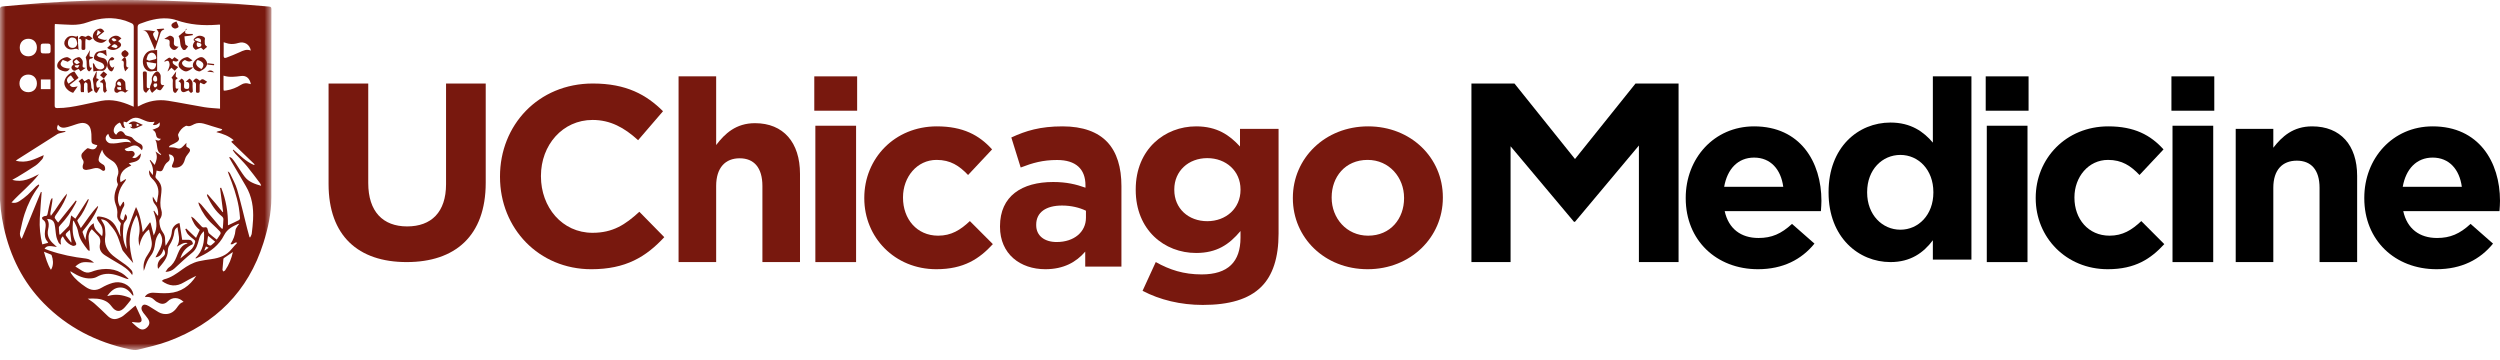 <svg width="222" height="32" viewBox="0 0 222 32" fill="none" xmlns="http://www.w3.org/2000/svg">
<mask id="mask0_326_4267" style="mask-type:luminance" maskUnits="userSpaceOnUse" x="0" y="0" width="25" height="32">
<path fill-rule="evenodd" clip-rule="evenodd" d="M0 0H24.103V31.08H0V0Z" fill="white"/>
</mask>
<g mask="url(#mask0_326_4267)">
<path fill-rule="evenodd" clip-rule="evenodd" d="M18.529 22.001C18.423 21.949 18.36 21.918 18.289 21.882C18.235 22.011 18.191 22.116 18.148 22.22C18.159 22.229 18.171 22.238 18.183 22.248C18.286 22.174 18.39 22.1 18.529 22.001ZM6.206 20.419C6.09 20.522 5.977 20.606 5.887 20.711C5.847 20.757 5.82 20.87 5.847 20.91C5.992 21.126 6.157 21.329 6.315 21.536C6.326 21.524 6.337 21.512 6.349 21.5C6.303 21.149 6.256 20.799 6.206 20.419ZM18.477 20.939C18.443 21.176 18.406 21.377 18.387 21.579C18.375 21.706 18.641 21.862 18.742 21.787C18.868 21.694 18.979 21.58 19.108 21.465C18.89 21.283 18.702 21.126 18.477 20.939ZM3.901 22.354C4.064 22.915 4.201 23.439 4.521 23.96C4.562 23.887 4.588 23.852 4.604 23.814C4.761 23.431 4.715 23.05 4.587 22.673C4.575 22.639 4.532 22.608 4.496 22.593C4.311 22.515 4.123 22.443 3.901 22.354ZM4.051 4.747C4.495 4.747 4.495 4.747 4.495 4.325C4.495 3.868 4.495 3.868 4.045 3.868C3.611 3.868 3.611 3.868 3.611 4.3C3.611 4.747 3.611 4.747 4.051 4.747ZM20.68 22.379C20.415 22.558 20.157 22.732 19.899 22.909C19.872 22.928 19.841 22.961 19.838 22.99C19.806 23.311 19.774 23.632 19.755 23.953C19.752 24.004 19.811 24.058 19.841 24.111C19.894 24.074 19.964 24.048 19.999 23.997C20.336 23.503 20.556 22.958 20.68 22.379ZM4.482 7.915C4.482 7.619 4.482 7.341 4.482 7.056C4.188 7.056 3.908 7.056 3.628 7.056C3.628 7.352 3.628 7.63 3.628 7.915C3.916 7.915 4.185 7.915 4.482 7.915ZM11.65 12.664C11.497 12.413 11.295 12.318 10.922 12.325C10.692 12.33 10.462 12.356 10.232 12.357C9.845 12.359 9.727 12.265 9.614 11.883C9.46 11.996 9.366 12.137 9.385 12.328C9.403 12.51 9.594 12.709 9.798 12.729C9.997 12.749 10.202 12.74 10.4 12.712C10.812 12.652 11.22 12.531 11.65 12.664ZM2.514 5.001C2.964 5.003 3.277 4.684 3.277 4.222C3.277 3.76 2.967 3.441 2.518 3.442C2.067 3.443 1.758 3.757 1.754 4.22C1.75 4.678 2.064 5 2.514 5.001ZM2.509 8.187C2.962 8.19 3.273 7.879 3.278 7.42C3.283 6.952 2.966 6.622 2.514 6.622C2.054 6.623 1.73 6.945 1.729 7.404C1.728 7.865 2.047 8.185 2.509 8.187ZM19.862 3.751C19.862 4.168 19.871 4.55 19.859 4.932C19.853 5.125 19.927 5.187 20.094 5.123C20.489 4.969 20.888 4.821 21.272 4.64C21.594 4.488 21.903 4.337 22.271 4.49C22.182 3.952 21.698 3.652 21.182 3.811C20.888 3.901 20.596 3.942 20.296 3.878C20.162 3.849 20.031 3.801 19.862 3.751ZM19.864 8.038C19.9 8.043 19.927 8.051 19.953 8.049C20.008 8.045 20.064 8.037 20.119 8.028C20.579 7.948 21.009 7.784 21.402 7.529C21.639 7.375 21.882 7.355 22.143 7.443C22.183 7.456 22.227 7.462 22.277 7.473C22.176 6.951 21.868 6.692 21.418 6.748C20.899 6.813 20.382 6.892 19.849 6.718C19.849 7.13 19.848 7.52 19.849 7.91C19.849 7.951 19.858 7.992 19.864 8.038ZM11.258 22.114C11.239 21.805 11.192 21.5 11.21 21.2C11.227 20.899 11.279 20.591 11.37 20.304C11.536 19.778 11.742 19.265 11.933 18.747C11.971 18.643 12.015 18.542 12.079 18.383C12.447 19.1 12.564 19.828 12.673 20.614C12.904 20.301 13.106 20.029 13.307 19.756C13.327 19.762 13.347 19.767 13.367 19.773C13.459 20.142 13.55 20.511 13.65 20.911C14.054 20.16 13.879 19.45 13.629 18.739C13.649 18.731 13.669 18.722 13.689 18.713C13.79 18.857 13.89 19.001 13.991 19.145C14.007 19.14 14.024 19.135 14.041 19.13C14.041 19.019 14.051 18.907 14.039 18.798C14.011 18.556 13.937 18.339 13.768 18.146C13.604 17.96 13.527 17.722 13.571 17.455C13.678 17.628 13.784 17.8 13.89 17.974C13.909 17.966 13.928 17.959 13.947 17.952C13.969 17.801 13.98 17.646 14.015 17.498C14.172 16.83 13.974 16.29 13.479 15.834C13.285 15.654 13.21 15.401 13.24 15.113C13.338 15.245 13.436 15.378 13.564 15.552C13.661 15.036 13.511 14.629 13.29 14.237C13.31 14.227 13.33 14.217 13.35 14.207C13.475 14.347 13.599 14.487 13.739 14.644C13.903 14.236 14.028 13.866 13.801 13.451C13.971 13.567 14.111 13.662 14.251 13.757C14.274 13.736 14.297 13.715 14.32 13.694C13.804 13.394 14.057 12.806 13.785 12.405C13.968 12.471 14.134 12.576 14.286 12.322C14.024 12.33 13.886 12.197 13.861 11.988C13.835 11.769 13.744 11.619 13.539 11.524C13.711 11.455 13.873 11.41 14.014 11.328C14.171 11.238 14.223 11.084 14.172 10.866C13.997 11.059 13.814 11.149 13.578 11.092C13.636 10.988 13.685 10.898 13.735 10.808C13.428 10.871 13.165 10.84 12.908 10.726C12.748 10.656 12.587 10.587 12.424 10.524C12.147 10.418 11.873 10.428 11.617 10.585C11.494 10.662 11.382 10.758 11.265 10.845C11.285 10.89 11.259 10.863 11.228 10.854C11.148 10.832 11.065 10.817 10.983 10.799C10.98 10.884 10.96 10.973 10.978 11.054C11 11.152 11.055 11.243 11.108 11.367C10.729 11.388 10.824 10.997 10.62 10.885C10.352 11.016 10.15 11.214 10.1 11.525C10.069 11.711 10.16 11.861 10.315 11.971C10.583 11.538 10.864 11.54 11.106 11.956C11.136 12.007 11.219 12.032 11.282 12.056C11.443 12.117 11.664 12.124 11.756 12.239C11.95 12.482 12.181 12.633 12.45 12.766C12.682 12.881 12.724 13.131 12.594 13.336C12.537 13.271 12.485 13.206 12.427 13.146C12.18 12.893 11.918 12.855 11.606 13.007C11.436 13.091 11.255 13.153 11.068 13.229C11.154 13.427 11.333 13.443 11.541 13.41C11.7 13.385 11.859 13.401 11.936 13.573C12.014 13.746 11.897 13.85 11.777 13.946C11.77 13.953 11.771 13.971 11.764 14.003C12.117 14.135 12.266 13.82 12.514 13.619C12.498 14.381 11.922 14.359 11.434 14.499C11.526 14.579 11.594 14.639 11.663 14.699C10.881 15.003 10.539 15.52 10.703 16.184C10.857 16.089 11.004 15.997 11.151 15.906C11.166 15.921 11.181 15.937 11.195 15.952C11.159 16.012 11.128 16.076 11.084 16.13C10.814 16.464 10.608 16.832 10.519 17.257C10.443 17.621 10.44 17.979 10.662 18.357C10.767 18.19 10.85 18.058 10.932 17.927C10.956 17.926 10.979 17.926 11.002 17.926C11.014 18.033 11.057 18.148 11.031 18.245C10.995 18.377 10.893 18.49 10.846 18.622C10.774 18.823 10.703 19.029 10.675 19.239C10.655 19.393 10.747 19.521 10.957 19.563C11.012 19.377 11.066 19.195 11.121 19.009C11.327 19.191 11.328 19.399 11.166 19.591C11.075 19.701 10.98 19.842 10.966 19.977C10.929 20.327 10.907 20.684 10.934 21.034C10.964 21.411 11.074 21.777 11.258 22.114ZM4.874 2.132C4.869 2.194 4.859 2.256 4.859 2.318C4.858 4.668 4.86 7.018 4.855 9.368C4.854 9.545 4.908 9.595 5.081 9.597C5.835 9.603 6.569 9.463 7.302 9.311C7.87 9.193 8.436 9.064 9.005 8.955C9.937 8.778 10.807 9.019 11.655 9.386C11.721 9.414 11.787 9.441 11.873 9.478C11.873 8.69 11.873 7.938 11.873 7.186C11.873 5.588 11.87 3.991 11.878 2.393C11.879 2.214 11.82 2.115 11.666 2.055C11.484 1.983 11.307 1.895 11.122 1.835C9.996 1.477 8.882 1.576 7.79 1.974C7.327 2.142 6.856 2.215 6.372 2.204C5.878 2.193 5.384 2.158 4.874 2.132ZM19.539 9.649C19.539 7.122 19.539 4.657 19.539 2.19C19.492 2.187 19.464 2.183 19.436 2.184C19.381 2.187 19.325 2.193 19.269 2.198C18.045 2.292 16.843 2.202 15.671 1.793C15.411 1.702 15.128 1.651 14.853 1.635C14.006 1.583 13.208 1.813 12.423 2.111C12.265 2.171 12.222 2.261 12.222 2.427C12.228 4.691 12.226 6.956 12.226 9.22C12.226 9.294 12.233 9.368 12.237 9.461C12.296 9.434 12.327 9.422 12.357 9.406C13.165 8.964 14.029 8.804 14.931 8.948C16.007 9.119 17.075 9.341 18.15 9.518C18.601 9.592 19.062 9.606 19.539 9.649ZM5.271 20.807C5.29 20.822 5.309 20.837 5.329 20.852C5.581 20.599 5.839 20.353 6.081 20.09C6.148 20.017 6.177 19.897 6.2 19.793C6.245 19.59 6.274 19.383 6.318 19.128C6.461 19.239 6.567 19.322 6.694 19.42C7.072 18.833 7.446 18.253 7.82 17.673C7.839 17.683 7.857 17.694 7.876 17.704C7.866 17.75 7.862 17.798 7.844 17.841C7.609 18.412 7.357 18.973 6.951 19.446C6.91 19.495 6.853 19.581 6.87 19.622C6.958 19.832 7.067 20.033 7.177 20.254C7.688 19.578 8.112 18.873 8.691 18.291C8.712 18.333 8.713 18.361 8.704 18.385C8.677 18.457 8.646 18.529 8.615 18.6C8.329 19.272 7.897 19.847 7.444 20.408C7.394 20.471 7.317 20.566 7.333 20.621C7.403 20.858 7.503 21.086 7.592 21.317C7.648 20.562 7.862 20.094 8.323 19.821C8.32 20.377 8.741 20.628 9.067 20.976C9.185 20.509 9.104 20.138 8.846 19.808C8.753 19.688 8.669 19.553 8.615 19.412C8.57 19.292 8.629 19.208 8.777 19.222C9.403 19.279 9.93 19.519 10.265 20.082C10.398 20.306 10.49 20.554 10.601 20.79C10.637 20.865 10.675 20.94 10.712 21.015C10.659 20.628 10.609 20.26 10.73 19.886C10.745 19.841 10.691 19.76 10.649 19.713C10.487 19.53 10.379 19.317 10.41 19.075C10.453 18.74 10.386 18.451 10.266 18.132C10.065 17.602 10.176 17.057 10.418 16.545C10.448 16.482 10.485 16.388 10.461 16.338C10.34 16.088 10.345 15.838 10.449 15.596C10.641 15.155 10.362 14.547 10.04 14.332C9.642 14.067 9.209 13.833 9.071 13.291C8.951 13.528 8.847 13.753 8.784 13.989C8.713 14.257 8.777 14.375 9.008 14.524C9.079 14.569 9.155 14.607 9.222 14.658C9.315 14.729 9.379 15.028 9.309 15.109C9.189 15.245 9.071 15.132 8.979 15.063C8.768 14.906 8.548 14.889 8.304 14.956C8.095 15.013 7.884 15.07 7.67 15.089C7.57 15.098 7.407 15.044 7.37 14.969C7.321 14.87 7.335 14.709 7.379 14.597C7.44 14.442 7.446 14.313 7.35 14.182C7.212 13.993 7.181 13.749 7.307 13.594C7.435 13.439 7.579 13.291 7.74 13.175C7.794 13.136 7.924 13.198 8.016 13.226C8.343 13.325 8.537 13.223 8.642 12.889C8.58 12.877 8.518 12.867 8.457 12.851C8.148 12.77 8.114 12.682 8.123 12.357C8.132 12.063 8.119 11.758 8.047 11.476C7.942 11.059 7.595 10.863 7.175 10.929C7.031 10.951 6.89 10.997 6.75 11.041C6.503 11.118 6.261 11.216 6.011 11.279C5.697 11.359 5.376 11.415 5.152 11.067C4.974 11.447 5.077 11.622 5.47 11.636C5.58 11.639 5.691 11.636 5.802 11.636C5.804 11.659 5.806 11.682 5.807 11.704C5.703 11.731 5.598 11.756 5.494 11.786C5.359 11.825 5.208 11.84 5.093 11.912C3.922 12.647 2.757 13.391 1.59 14.134C1.539 14.166 1.491 14.202 1.398 14.266C2.34 14.537 3.096 14.121 3.885 13.776C3.854 13.915 3.822 14.052 3.741 14.143C3.558 14.346 3.372 14.559 3.149 14.709C2.627 15.063 2.083 15.384 1.546 15.715C1.41 15.799 1.268 15.871 1.091 15.97C1.999 16.235 2.722 15.845 3.459 15.466C2.745 16.399 1.817 17.108 1.017 17.985C1.3 18.064 1.527 17.99 1.725 17.861C1.983 17.694 2.231 17.505 2.46 17.299C2.715 17.069 2.942 16.806 3.187 16.563C3.258 16.492 3.35 16.441 3.432 16.381C3.45 16.399 3.468 16.418 3.486 16.437C3.457 16.496 3.437 16.561 3.399 16.613C2.86 17.34 2.464 18.146 2.182 19.004C2.014 19.513 1.907 20.043 1.792 20.568C1.748 20.771 1.751 20.989 1.933 21.207C2.508 19.798 3.072 18.419 3.635 17.041C3.657 17.049 3.678 17.057 3.7 17.065C3.644 17.838 3.575 18.611 3.533 19.385C3.491 20.173 3.571 20.951 3.756 21.701C3.938 21.652 4.1 21.609 4.273 21.563C4.252 21.52 4.242 21.477 4.215 21.448C3.972 21.183 3.956 20.863 3.996 20.529C4.012 20.403 4.035 20.277 4.049 20.15C4.076 19.9 4.059 19.669 3.815 19.515C3.767 19.485 3.724 19.391 3.734 19.337C3.742 19.289 3.825 19.25 3.88 19.216C3.915 19.196 3.961 19.183 4.001 19.184C4.189 19.189 4.211 19.07 4.239 18.913C4.306 18.545 4.395 18.18 4.485 17.817C4.505 17.738 4.565 17.67 4.607 17.597C4.625 17.604 4.643 17.611 4.661 17.618C4.656 17.706 4.659 17.795 4.645 17.881C4.588 18.231 4.522 18.579 4.472 18.93C4.461 19.006 4.501 19.09 4.517 19.169C5.044 18.512 5.406 17.788 5.95 17.192C5.94 17.311 5.906 17.416 5.866 17.519C5.63 18.118 5.274 18.643 4.908 19.165C4.869 19.219 4.844 19.329 4.873 19.379C4.951 19.516 5.061 19.634 5.163 19.765C5.691 19.107 6.212 18.456 6.734 17.806C6.758 17.823 6.782 17.839 6.805 17.856C6.77 17.935 6.738 18.017 6.698 18.095C6.333 18.795 5.881 19.431 5.34 20.004C5.286 20.061 5.227 20.145 5.227 20.217C5.225 20.414 5.254 20.611 5.271 20.807ZM14.694 24.147C14.81 23.988 14.871 23.841 14.979 23.765C15.324 23.524 15.528 23.188 15.679 22.805C15.752 22.621 15.824 22.436 15.91 22.258C16.055 21.961 16.269 21.736 16.592 21.636C16.613 21.629 16.63 21.607 16.66 21.583C16.27 21.498 16.01 21.762 15.7 21.902C16.078 21.332 15.813 20.761 15.768 20.171C15.594 20.273 15.504 20.408 15.485 20.585C15.436 21.025 15.279 21.418 15.041 21.788C14.962 21.911 14.909 22.077 14.909 22.223C14.912 22.934 14.444 23.368 14.037 23.877C13.921 23.476 14.054 23.137 14.407 22.857C14.702 22.624 14.733 22.448 14.53 22.115C14.406 22.461 14.273 22.792 13.803 22.855C13.946 22.59 14.072 22.371 14.184 22.145C14.427 21.655 14.53 21.16 14.173 20.66C13.919 20.935 13.815 21.274 13.771 21.638C13.725 22.016 13.636 22.383 13.399 22.686C13.132 23.028 12.973 23.416 12.853 23.827C12.836 23.884 12.812 23.938 12.769 24.05C12.76 23.953 12.757 23.92 12.754 23.887C12.704 23.387 12.868 22.957 13.153 22.556C13.392 22.219 13.534 21.838 13.464 21.416C13.408 21.076 13.314 20.742 13.229 20.373C12.71 20.759 12.504 21.277 12.362 21.85C12.323 21.54 12.271 21.224 12.335 20.934C12.452 20.405 12.384 19.906 12.239 19.404C12.213 19.314 12.174 19.228 12.123 19.095C11.319 20.503 11.412 21.918 11.832 23.361C11.515 23.005 11.21 22.649 10.921 22.281C10.85 22.191 10.825 22.062 10.783 21.95C10.629 21.533 10.516 21.094 10.311 20.705C10.13 20.362 9.863 20.059 9.604 19.767C9.447 19.59 9.224 19.486 8.964 19.471C9.326 20.056 9.326 20.056 9.356 20.731C9.359 20.809 9.361 20.888 9.348 20.965C9.23 21.681 9.495 22.253 10.027 22.695C10.383 22.991 10.782 23.232 11.152 23.511C11.33 23.645 11.499 23.797 11.648 23.964C11.75 24.078 11.82 24.229 11.736 24.426C11.407 23.92 10.934 23.633 10.451 23.354C10.081 23.141 9.718 22.915 9.355 22.69C8.976 22.454 8.776 22.146 8.879 21.659C8.927 21.429 8.926 21.157 8.739 20.956C8.553 20.754 8.357 20.562 8.154 20.354C8.136 20.375 8.079 20.436 8.032 20.504C7.808 20.83 7.849 21.186 7.908 21.55C7.946 21.781 7.948 22.018 7.966 22.253C7.944 22.258 7.922 22.264 7.899 22.27C7.857 22.237 7.807 22.211 7.775 22.17C7.434 21.72 7.08 21.278 6.967 20.698C6.933 20.524 6.892 20.349 6.828 20.186C6.75 19.987 6.644 19.799 6.536 19.577C6.499 19.643 6.481 19.66 6.48 19.679C6.423 20.314 6.419 20.943 6.728 21.527C6.781 21.628 6.801 21.727 6.703 21.787C6.634 21.829 6.523 21.85 6.449 21.824C6.15 21.719 5.914 21.522 5.74 21.252C5.685 21.167 5.636 21.077 5.58 20.982C5.338 21.205 5.364 21.459 5.426 21.733C5.339 21.677 5.243 21.625 5.205 21.545C5.119 21.362 5.033 21.171 4.996 20.974C4.932 20.634 4.925 20.282 4.856 19.943C4.784 19.587 4.549 19.429 4.18 19.451C4.375 19.741 4.346 20.053 4.275 20.357C4.16 20.847 4.323 21.235 4.66 21.57C4.781 21.69 4.911 21.801 5.054 21.933C4.325 21.799 4.135 21.825 3.956 22.088C4.089 22.139 4.217 22.192 4.347 22.237C5.415 22.61 6.517 22.832 7.638 22.96C7.917 22.992 8.131 23.133 8.349 23.329C8.02 23.309 7.729 23.261 7.442 23.282C7.149 23.303 6.903 23.469 6.691 23.668C6.907 23.805 7.103 23.925 7.296 24.05C7.549 24.212 7.81 24.253 8.096 24.146C8.285 24.076 8.477 24.005 8.674 23.965C9.687 23.759 10.606 23.922 11.361 24.698C11.386 24.724 11.405 24.755 11.426 24.785C11.322 24.787 11.24 24.755 11.157 24.726C10.854 24.617 10.557 24.487 10.247 24.405C9.682 24.256 9.131 24.28 8.603 24.584C8.446 24.674 8.246 24.712 8.063 24.722C7.458 24.754 6.933 24.504 6.431 24.194C6.37 24.157 6.31 24.116 6.25 24.078C6.256 24.18 6.292 24.246 6.334 24.308C6.673 24.799 7.128 25.157 7.614 25.487C8.079 25.804 8.527 25.844 9.023 25.55C9.328 25.37 9.662 25.221 10.001 25.123C10.727 24.912 11.502 25.265 11.773 25.896C11.817 25.997 11.828 26.113 11.854 26.223C11.837 26.233 11.819 26.244 11.801 26.254C11.506 25.87 11.187 25.512 10.663 25.527C10.148 25.541 9.828 25.879 9.529 26.265C9.561 26.277 9.568 26.283 9.573 26.282C9.601 26.278 9.628 26.273 9.655 26.266C10.29 26.09 10.9 26.186 11.498 26.433C11.642 26.493 11.668 26.571 11.576 26.688C11.418 26.887 11.262 27.088 11.093 27.277C10.671 27.754 10.28 27.717 9.905 27.203C9.776 27.026 9.604 26.859 9.415 26.756C8.919 26.486 8.374 26.491 7.79 26.524C8.015 26.683 8.221 26.802 8.395 26.958C8.794 27.314 9.184 27.681 9.564 28.056C9.835 28.322 10.139 28.4 10.486 28.276C10.649 28.218 10.816 28.143 10.951 28.038C11.256 27.801 11.542 27.54 11.836 27.29C11.913 27.225 11.993 27.164 12.036 27.13C12.19 27.463 12.337 27.778 12.482 28.093C12.508 28.15 12.538 28.208 12.554 28.269C12.62 28.515 12.532 28.645 12.282 28.644C12.106 28.642 11.93 28.61 11.754 28.592C11.742 28.606 11.73 28.619 11.719 28.633C11.923 28.809 12.113 29.008 12.335 29.155C12.602 29.333 12.878 29.272 13.091 29.039C13.305 28.806 13.322 28.577 13.126 28.287C13.007 28.112 12.865 27.954 12.736 27.786C12.542 27.531 12.511 27.308 12.645 27.147C12.759 27.011 12.928 27.015 13.219 27.185C13.509 27.355 13.786 27.549 14.078 27.717C14.202 27.789 14.345 27.846 14.486 27.869C14.989 27.951 15.386 27.766 15.688 27.349C15.85 27.124 16.001 26.881 16.306 26.811C15.886 26.373 15.298 26.358 14.894 26.762C14.668 26.988 14.412 27.04 14.127 26.907C13.994 26.845 13.85 26.78 13.753 26.677C13.514 26.425 13.237 26.328 12.903 26.378C12.896 26.378 12.886 26.359 12.877 26.349C13.019 26.091 13.337 25.972 13.665 25.996C14.108 26.027 14.556 26.053 14.999 26.023C16.055 25.953 16.841 25.402 17.427 24.495C17.332 24.54 17.252 24.576 17.174 24.617C16.895 24.765 16.61 24.901 16.341 25.067C15.666 25.482 15.022 25.429 14.366 24.945C14.443 24.893 14.508 24.821 14.585 24.802C15.193 24.653 15.687 24.292 16.181 23.932C16.634 23.602 17.113 23.323 17.659 23.198C18.033 23.112 18.416 23.061 18.796 23.007C19.485 22.907 20.114 22.693 20.57 22.112C20.72 21.921 20.896 21.749 21.062 21.566C20.859 21.419 20.705 21.796 20.467 21.673C20.719 21.285 20.881 20.886 20.912 20.433C20.92 20.317 21.015 20.204 21.079 20.096C21.121 20.025 21.179 19.964 21.24 19.885C21.198 19.881 21.175 19.87 21.159 19.877C20.659 20.096 20.173 20.346 19.912 20.864C19.448 21.786 18.682 22.351 17.788 22.772C17.658 22.833 17.528 22.894 17.398 22.955C17.383 22.942 17.369 22.928 17.354 22.915C18.028 22.268 18.182 21.465 18.11 20.528C17.849 20.754 17.739 20.989 17.67 21.256C17.559 21.684 17.439 22.137 17.093 22.417C16.536 22.868 16.017 23.358 15.49 23.841C15.293 24.021 15.045 24.128 14.694 24.147ZM17.408 21.124C17.526 20.871 17.63 20.649 17.737 20.42C17.341 20.115 17.114 19.703 16.966 19.233C17.088 19.281 17.186 19.347 17.266 19.43C17.485 19.659 17.695 19.897 17.915 20.125C17.955 20.167 18.032 20.205 18.083 20.196C18.352 20.149 18.405 20.185 18.463 20.461C18.483 20.554 18.502 20.669 18.565 20.725C18.772 20.914 18.999 21.08 19.246 21.277C19.365 21.102 19.484 20.946 19.577 20.776C19.604 20.726 19.585 20.611 19.544 20.568C19.326 20.339 19.1 20.116 18.865 19.904C18.348 19.439 17.97 18.875 17.688 18.24C17.656 18.167 17.638 18.087 17.613 18.01C17.628 18 17.642 17.99 17.657 17.98C17.733 18.048 17.817 18.108 17.883 18.185C18.406 18.804 18.925 19.428 19.449 20.047C19.53 20.144 19.626 20.229 19.715 20.32C19.737 20.311 19.759 20.302 19.781 20.293C19.802 20.019 19.833 19.745 19.838 19.471C19.839 19.389 19.785 19.279 19.721 19.227C19.136 18.756 18.752 18.135 18.426 17.468C18.4 17.416 18.39 17.355 18.373 17.298C18.395 17.283 18.416 17.268 18.438 17.252C18.666 17.514 18.899 17.772 19.122 18.038C19.344 18.301 19.556 18.573 19.773 18.841C19.786 18.832 19.799 18.824 19.812 18.816C19.721 18.107 19.631 17.398 19.54 16.689C19.574 16.683 19.608 16.678 19.642 16.673C20.071 17.746 20.262 18.869 20.242 20.011C20.578 19.852 20.906 19.704 21.226 19.54C21.274 19.516 21.319 19.419 21.314 19.361C21.287 19.036 21.258 18.71 21.202 18.39C21.027 17.386 20.685 16.432 20.314 15.489C20.279 15.4 20.253 15.308 20.223 15.217C20.322 15.27 20.397 15.338 20.436 15.422C20.652 15.889 20.918 16.343 21.059 16.834C21.389 17.983 21.657 19.151 21.952 20.311C22.017 20.564 22.088 20.814 22.156 21.065C22.177 21.069 22.198 21.073 22.219 21.077C22.266 20.966 22.341 20.859 22.355 20.744C22.407 20.329 22.452 19.913 22.473 19.496C22.526 18.449 22.377 17.445 21.833 16.528C21.397 15.793 20.966 15.053 20.535 14.315C20.473 14.21 20.417 14.1 20.359 13.992C20.374 13.974 20.39 13.957 20.405 13.939C20.475 13.983 20.559 14.014 20.611 14.075C20.725 14.208 20.829 14.352 20.927 14.498C21.195 14.896 21.436 15.315 21.728 15.694C22.093 16.167 22.638 16.342 23.19 16.498C23.172 16.415 23.145 16.343 23.101 16.284C22.713 15.774 22.337 15.253 21.928 14.76C21.605 14.37 21.237 14.018 20.895 13.644C20.809 13.551 20.745 13.437 20.672 13.332C20.688 13.317 20.705 13.302 20.721 13.287C21.307 13.783 21.836 14.362 22.56 14.653C22.576 14.633 22.593 14.613 22.609 14.593C21.918 13.928 21.227 13.262 20.536 12.596C20.559 12.572 20.582 12.546 20.605 12.522C20.648 12.503 20.691 12.484 20.759 12.454C20.309 12.071 19.8 11.879 19.21 11.732C19.417 11.578 19.681 11.675 19.733 11.476C19.423 11.383 19.126 11.294 18.83 11.204C18.583 11.129 18.339 11.04 18.089 10.976C17.807 10.905 17.521 10.889 17.248 11.023C17.04 11.126 16.843 11.268 16.589 11.171C16.556 11.159 16.505 11.178 16.468 11.196C16.165 11.345 15.968 11.6 15.83 11.901C15.8 11.966 15.814 12.075 15.848 12.143C15.948 12.345 15.882 12.495 15.72 12.601C15.556 12.707 15.378 12.791 15.2 12.871C15.082 12.923 15.006 12.988 15.007 13.074C15.218 13.092 15.415 13.075 15.59 13.129C15.925 13.234 16.04 13.223 16.282 12.967C16.363 12.881 16.446 12.796 16.557 12.681C16.532 13.022 16.532 13.022 16.648 13.081C16.93 13.224 16.94 13.377 16.73 13.624C16.601 13.775 16.474 13.955 16.425 14.144C16.284 14.69 15.987 14.927 15.431 14.888C15.269 14.877 15.238 14.799 15.287 14.664C15.335 14.531 15.405 14.405 15.439 14.268C15.513 13.962 15.312 13.714 14.985 13.708C15.009 13.778 15.034 13.842 15.052 13.908C15.099 14.079 15.081 14.254 14.933 14.351C14.699 14.504 14.592 14.727 14.497 14.976C14.412 15.201 14.288 15.247 14.063 15.186C14.013 15.172 13.962 15.16 13.905 15.145C13.878 15.3 13.869 15.445 13.824 15.577C13.779 15.712 13.809 15.793 13.91 15.888C14.169 16.133 14.339 16.433 14.343 16.802C14.345 16.992 14.318 17.184 14.296 17.374C14.246 17.796 14.188 18.211 14.324 18.636C14.414 18.918 14.38 19.211 14.195 19.468C14.159 19.519 14.145 19.6 14.149 19.665C14.17 20.01 14.243 20.345 14.455 20.622C14.615 20.832 14.672 21.056 14.662 21.316C14.656 21.486 14.689 21.657 14.704 21.828C14.827 21.683 14.882 21.526 14.975 21.397C15.169 21.128 15.243 20.825 15.269 20.502C15.294 20.183 15.626 19.844 15.944 19.811C16.023 20.318 16.103 20.825 16.177 21.296C16.393 21.296 16.587 21.295 16.782 21.296C16.964 21.298 17.067 21.414 17.115 21.571C17.164 21.738 16.991 21.726 16.912 21.788C16.879 21.814 16.84 21.832 16.804 21.854C16.396 22.112 16.152 22.492 16.01 22.952C16.321 22.72 16.608 22.464 16.906 22.221C17.124 22.043 17.241 21.813 17.317 21.547C17.352 21.425 17.328 21.358 17.228 21.28C17.035 21.13 16.84 20.975 16.678 20.792C16.573 20.674 16.526 20.503 16.453 20.355C16.481 20.336 16.51 20.316 16.539 20.296C16.825 20.569 17.111 20.841 17.408 21.124ZM-0.008 9.442C-0.008 6.588 -0.006 3.733 -0.013 0.879C-0.014 0.663 0.046 0.586 0.257 0.569C1.434 0.473 2.609 0.347 3.787 0.266C6.808 0.059 9.834 -0.042 12.861 0.016C15.305 0.063 17.75 0.179 20.192 0.297C21.427 0.356 22.658 0.493 23.892 0.584C24.073 0.598 24.105 0.669 24.103 0.832C24.095 1.5 24.1 2.167 24.1 2.835C24.1 7.741 24.105 12.648 24.096 17.554C24.093 18.928 23.806 20.262 23.395 21.564C22.027 25.9 19.129 28.736 14.972 30.291C14.091 30.62 13.164 30.827 12.249 31.053C12.012 31.112 11.734 31.064 11.487 31.011C8.573 30.384 6.003 29.083 3.887 26.931C2.039 25.05 0.907 22.77 0.337 20.19C0.104 19.134 -0.024 18.07 -0.015 16.983C0.005 14.47 -0.008 11.956 -0.008 9.442V9.442Z" fill="#78180E"/>
</g>
<path fill-rule="evenodd" clip-rule="evenodd" d="M13.018 5.5C13.041 5.888 13.264 6.172 13.505 6.171C13.713 6.17 13.854 5.98 13.874 5.633C13.591 5.589 13.308 5.545 13.018 5.5ZM13.237 5.395C13.443 5.345 13.605 5.299 13.768 5.266C13.902 5.239 13.899 5.136 13.851 4.995C13.735 4.656 13.386 4.561 13.165 4.84C13.085 4.941 13.057 5.131 13.005 5.281C13.093 5.324 13.181 5.367 13.237 5.395ZM13.954 4.439C13.954 4.987 13.955 5.55 13.954 6.113C13.954 6.192 13.947 6.27 13.945 6.302C13.841 6.302 13.753 6.285 13.668 6.305C13.429 6.361 13.199 6.377 12.977 6.188C12.679 5.935 12.592 5.394 12.799 4.988C13.024 4.547 13.349 4.457 13.699 4.458C13.776 4.459 13.853 4.448 13.954 4.439V4.439Z" fill="#78180E"/>
<path fill-rule="evenodd" clip-rule="evenodd" d="M13.752 4.44C13.568 4.01 13.403 3.615 13.23 3.224C13.122 2.98 13.023 2.717 12.685 2.708C13.061 2.657 13.418 2.71 13.8 2.795C13.454 2.956 13.629 3.166 13.713 3.364C13.754 3.46 13.801 3.553 13.895 3.653C13.962 3.412 14.052 3.174 14.085 2.928C14.098 2.834 13.98 2.721 13.905 2.587C14.105 2.572 14.324 2.554 14.542 2.537C14.558 2.564 14.573 2.591 14.588 2.617C14.231 2.706 14.23 3.022 14.141 3.28C14.011 3.658 13.886 4.038 13.752 4.44" fill="#78180E"/>
<path fill-rule="evenodd" clip-rule="evenodd" d="M16.495 7.264C16.632 7.14 16.721 7.059 16.815 6.975C17.013 7.098 17.124 7.24 17.103 7.479C17.086 7.682 17.116 7.889 17.126 8.133C16.967 8.296 16.937 8.292 16.742 8.028C16.643 8.07 16.543 8.115 16.441 8.155C16.23 8.238 16.071 8.138 16.059 7.912C16.054 7.804 16.063 7.695 16.064 7.587C16.065 7.357 16.061 7.352 15.857 7.215C15.949 7.133 16.037 7.054 16.122 6.977C16.291 7.064 16.373 7.179 16.354 7.354C16.344 7.443 16.344 7.533 16.342 7.622C16.337 7.842 16.381 7.887 16.584 7.899C16.804 7.912 16.802 7.767 16.802 7.621C16.801 7.447 16.82 7.26 16.495 7.264" fill="#78180E"/>
<path fill-rule="evenodd" clip-rule="evenodd" d="M15.815 5.96C15.709 6.074 15.617 6.173 15.516 6.281C15.401 6.176 15.309 6.093 15.222 6.013C15.115 6.123 15.009 6.232 14.902 6.341C14.896 6.331 14.89 6.321 14.884 6.312C14.941 6.163 15.012 6.018 15.05 5.864C15.073 5.773 15.062 5.664 15.035 5.573C14.979 5.381 14.882 5.349 14.71 5.442C14.69 5.453 14.669 5.462 14.648 5.47C14.638 5.473 14.627 5.47 14.588 5.47C14.611 5.429 14.619 5.392 14.642 5.373C14.694 5.329 14.755 5.294 14.809 5.254C15.054 5.074 15.054 5.074 15.28 5.276C15.353 5.208 15.427 5.139 15.5 5.072C15.62 5.158 15.735 5.24 15.857 5.327C15.714 5.537 15.536 5.461 15.365 5.395C15.277 5.601 15.341 5.684 15.815 5.96" fill="#78180E"/>
<path fill-rule="evenodd" clip-rule="evenodd" d="M13.931 7.41C13.801 7.427 13.633 7.335 13.636 7.599C13.636 7.658 13.73 7.773 13.764 7.764C13.897 7.729 14.012 7.647 13.931 7.41ZM13.957 7.143C13.974 6.873 13.904 6.726 13.758 6.714C13.706 6.71 13.608 6.873 13.595 6.973C13.568 7.178 13.694 7.263 13.839 7.256C13.891 7.254 13.941 7.158 13.957 7.143ZM14.589 7.548C14.458 7.739 14.38 7.913 14.26 8.004C14.195 8.055 14.059 7.964 13.956 7.937C13.954 7.908 13.952 7.878 13.95 7.849C13.803 7.981 13.656 8.113 13.51 8.245C13.304 8.04 13.261 7.767 13.405 7.483C13.477 7.341 13.514 7.217 13.478 7.042C13.43 6.812 13.763 6.347 13.956 6.342C14.086 6.338 14.264 6.565 14.27 6.748C14.274 6.892 14.274 7.037 14.268 7.181C14.258 7.419 14.281 7.615 14.589 7.548V7.548Z" fill="#78180E"/>
<path fill-rule="evenodd" clip-rule="evenodd" d="M17.84 3.78C17.884 3.528 17.805 3.399 17.574 3.379C17.486 3.371 17.384 3.457 17.289 3.501C17.295 3.521 17.301 3.542 17.307 3.562C17.476 3.631 17.645 3.7 17.84 3.78ZM17.498 3.768C17.419 3.928 17.48 4.161 17.624 4.178C17.695 4.187 17.828 4.14 17.851 4.093C17.944 3.899 17.85 3.821 17.498 3.768ZM17.308 3.66C17.12 3.57 17.187 3.478 17.292 3.381C17.501 3.187 17.689 3.129 17.916 3.198C18.105 3.256 18.245 3.336 18.189 3.524C18.169 3.591 18.184 3.665 18.184 3.735C18.183 3.976 18.184 3.976 18.395 4.157C18.294 4.244 18.191 4.333 18.07 4.438C17.994 4.368 17.935 4.312 17.85 4.232C17.701 4.294 17.539 4.361 17.377 4.429C17.067 4.211 17.044 4.014 17.308 3.66V3.66Z" fill="#78180E"/>
<path fill-rule="evenodd" clip-rule="evenodd" d="M17.884 6.131C18.059 5.961 18.113 5.768 18.013 5.601C17.945 5.486 17.753 5.383 17.588 5.342C17.474 5.313 17.372 5.563 17.431 5.728C17.497 5.915 17.68 6.02 17.884 6.131ZM18.395 5.624C18.38 5.963 18.095 6.166 17.768 6.33C17.701 6.364 17.52 6.309 17.426 6.257C17.149 6.106 17.047 5.789 17.192 5.535C17.253 5.427 17.348 5.319 17.461 5.24C17.841 4.974 18.068 5.021 18.322 5.406C18.365 5.471 18.371 5.551 18.395 5.624V5.624Z" fill="#78180E"/>
<path fill-rule="evenodd" clip-rule="evenodd" d="M17.126 3.117C17.013 3.137 16.9 3.16 16.786 3.177C16.663 3.196 16.539 3.208 16.379 3.228C16.404 3.47 16.413 3.702 16.46 3.93C16.473 3.993 16.597 4.039 16.702 4.116C16.636 4.203 16.564 4.324 16.461 4.42C16.427 4.451 16.266 4.444 16.24 4.411C16.154 4.302 16.076 4.179 16.043 4.052C15.996 3.873 16.002 3.684 15.966 3.503C15.94 3.375 15.882 3.253 15.857 3.206C16.098 3.009 16.339 2.812 16.579 2.616C16.56 2.589 16.541 2.563 16.522 2.537C16.5 2.604 16.478 2.671 16.458 2.739C16.401 2.935 16.453 2.999 16.695 3.012C16.832 3.02 16.971 3.014 17.109 3.014C17.114 3.048 17.12 3.082 17.126 3.117" fill="#78180E"/>
<path fill-rule="evenodd" clip-rule="evenodd" d="M17.757 7.176C17.995 6.868 18.172 7.142 18.394 7.262C18.312 7.336 18.241 7.424 18.148 7.473C18.105 7.496 18.018 7.447 17.954 7.422C17.893 7.398 17.837 7.363 17.779 7.333C17.762 7.397 17.733 7.462 17.73 7.527C17.724 7.714 17.724 7.901 17.729 8.088C17.732 8.211 17.668 8.239 17.558 8.243C17.435 8.247 17.393 8.2 17.4 8.084C17.407 7.955 17.399 7.826 17.403 7.697C17.414 7.351 17.415 7.351 17.125 7.219C17.397 6.901 17.411 6.9 17.757 7.176" fill="#78180E"/>
<path fill-rule="evenodd" clip-rule="evenodd" d="M17.096 5.365C16.807 5.502 16.721 5.496 16.417 5.323C16.172 5.449 16.106 5.587 16.216 5.748C16.374 5.978 16.674 6.052 17.126 5.971C17.06 6.126 16.687 6.349 16.506 6.341C16.275 6.331 15.943 6.084 15.876 5.874C15.771 5.54 16.116 5.153 16.594 5.074C16.634 5.067 16.695 5.079 16.725 5.099C16.852 5.184 16.972 5.275 17.096 5.365" fill="#78180E"/>
<path fill-rule="evenodd" clip-rule="evenodd" d="M13.32 7.813C13.181 7.987 13.081 8.113 12.976 8.245C12.805 8.164 12.722 8.044 12.721 7.839C12.72 7.405 12.703 6.97 12.686 6.535C12.681 6.409 12.701 6.337 12.844 6.342C12.965 6.346 13.041 6.357 13.037 6.521C13.027 6.865 13.037 7.209 13.033 7.553C13.031 7.729 13.024 7.898 13.32 7.813" fill="#78180E"/>
<path fill-rule="evenodd" clip-rule="evenodd" d="M15.646 6.342C15.63 6.47 15.618 6.549 15.61 6.63C15.597 6.749 15.587 6.863 15.706 6.874C15.727 6.876 15.747 6.926 15.767 6.954C15.741 6.982 15.717 7.034 15.691 7.035C15.586 7.037 15.578 7.133 15.582 7.25C15.584 7.349 15.585 7.448 15.587 7.546C15.592 7.884 15.598 7.892 15.857 7.867C15.776 8 15.721 8.119 15.648 8.201C15.55 8.31 15.386 8.204 15.362 8.004C15.338 7.805 15.342 7.597 15.34 7.393C15.338 7.21 15.402 7.002 15.223 6.918C15.366 6.724 15.491 6.553 15.646 6.342" fill="#78180E"/>
<path fill-rule="evenodd" clip-rule="evenodd" d="M15.857 4.147C15.788 4.221 15.753 4.255 15.725 4.291C15.642 4.394 15.508 4.481 15.363 4.416C15.239 4.362 15.142 4.246 15.091 4.143C15.042 4.045 15.053 3.926 15.064 3.818C15.09 3.566 15.025 3.493 14.588 3.457C14.746 3.358 14.876 3.265 15.022 3.188C15.155 3.117 15.423 3.266 15.44 3.421C15.453 3.53 15.456 3.64 15.441 3.748C15.413 3.962 15.472 4.126 15.857 4.147" fill="#78180E"/>
<path fill-rule="evenodd" clip-rule="evenodd" d="M15.664 1.902C15.743 2.081 15.839 2.229 15.857 2.382C15.863 2.431 15.662 2.536 15.554 2.537C15.455 2.537 15.31 2.446 15.264 2.37C15.142 2.169 15.299 2.04 15.664 1.902" fill="#78180E"/>
<path fill-rule="evenodd" clip-rule="evenodd" d="M18.435 5.618C18.633 5.64 18.831 5.662 19.029 5.684C19.015 5.721 19.001 5.758 18.986 5.796C18.79 5.772 18.592 5.749 18.395 5.726C18.408 5.69 18.422 5.654 18.435 5.618" fill="#78180E"/>
<path fill-rule="evenodd" clip-rule="evenodd" d="M19.029 6.429C18.774 6.4 18.604 6.381 18.395 6.357C18.63 6.203 18.786 6.217 19.029 6.429" fill="#78180E"/>
<path fill-rule="evenodd" clip-rule="evenodd" d="M10.361 3.558C10.119 3.364 10.043 3.351 9.9 3.47C10.028 3.704 10.17 3.735 10.361 3.558ZM9.879 4.139C10.022 4.189 10.144 4.249 10.272 4.269C10.322 4.276 10.408 4.202 10.437 4.146C10.452 4.118 10.389 4.031 10.341 4C10.152 3.88 10.116 3.893 9.879 4.139ZM10.783 3.406C10.673 3.499 10.583 3.576 10.487 3.659C10.529 3.688 10.566 3.713 10.601 3.74C10.806 3.896 10.804 4.071 10.597 4.227C10.238 4.498 9.846 4.512 9.514 4.25C9.622 4.154 9.728 4.059 9.833 3.965C9.831 3.95 9.835 3.935 9.828 3.928C9.621 3.696 9.601 3.603 9.731 3.449C9.948 3.194 10.3 3.096 10.542 3.23C10.619 3.273 10.685 3.334 10.783 3.406V3.406Z" fill="#78180E"/>
<path fill-rule="evenodd" clip-rule="evenodd" d="M10.743 7.731C10.625 7.738 10.511 7.745 10.396 7.752C10.416 7.816 10.415 7.913 10.462 7.938C10.538 7.979 10.647 7.973 10.761 7.989C10.754 7.879 10.749 7.82 10.743 7.731ZM10.752 7.615C10.791 7.412 10.694 7.236 10.53 7.242C10.483 7.244 10.412 7.332 10.402 7.387C10.376 7.532 10.53 7.625 10.752 7.615ZM11.417 8.015C11.319 8.085 11.222 8.156 11.104 8.241C11.127 8.241 11.107 8.246 11.101 8.24C10.881 8.043 10.666 8.064 10.437 8.234C10.405 8.258 10.281 8.23 10.238 8.192C10.114 8.084 10.128 7.881 10.224 7.716C10.263 7.649 10.282 7.561 10.271 7.486C10.24 7.268 10.486 6.986 10.733 6.975C10.86 6.969 11.109 7.195 11.123 7.333C11.137 7.484 11.15 7.636 11.155 7.787C11.16 7.929 11.166 8.061 11.417 8.015V8.015Z" fill="#78180E"/>
<path fill-rule="evenodd" clip-rule="evenodd" d="M6.862 3.834C6.818 3.701 6.807 3.544 6.719 3.444C6.65 3.366 6.482 3.32 6.364 3.33C6.174 3.346 6.083 3.502 6.048 3.665C6.003 3.869 6.031 4.076 6.227 4.2C6.315 4.256 6.477 4.269 6.58 4.236C6.76 4.177 6.845 4.026 6.862 3.834ZM6.926 3.17C6.926 3.384 6.919 3.597 6.928 3.811C6.936 4.016 6.959 4.221 6.976 4.432C6.981 4.43 6.962 4.44 6.961 4.438C6.848 4.285 6.702 4.325 6.545 4.366C6.256 4.442 5.996 4.367 5.824 4.148C5.676 3.958 5.671 3.726 5.806 3.519C5.964 3.277 6.19 3.15 6.515 3.197C6.638 3.215 6.785 3.322 6.926 3.17V3.17Z" fill="#78180E"/>
<path fill-rule="evenodd" clip-rule="evenodd" d="M7.806 8.236C7.792 8.125 7.771 8.014 7.767 7.902C7.762 7.751 7.785 7.597 7.765 7.447C7.757 7.391 7.663 7.342 7.608 7.29C7.559 7.346 7.47 7.4 7.466 7.459C7.45 7.697 7.46 7.935 7.46 8.182C7.351 8.182 7.273 8.182 7.194 8.182C7.086 7.86 7.305 7.502 6.977 7.208C7.078 7.133 7.178 7.059 7.292 6.975C7.362 7.058 7.421 7.128 7.495 7.215C7.584 7.165 7.672 7.124 7.745 7.071C7.864 6.983 7.953 7.021 8.004 7.114C8.049 7.197 8.068 7.292 8.081 7.384C8.101 7.529 8.098 7.676 8.121 7.821C8.13 7.875 8.188 7.925 8.246 8.009C8.145 8.073 8.014 8.158 7.882 8.243C7.857 8.241 7.831 8.238 7.806 8.236" fill="#78180E"/>
<path fill-rule="evenodd" clip-rule="evenodd" d="M8.293 6.342C8.28 6.142 8.263 5.889 8.246 5.637C8.271 5.632 8.296 5.627 8.321 5.622C8.344 5.659 8.376 5.693 8.39 5.734C8.513 6.068 8.706 6.211 9.021 6.151C9.113 6.134 9.251 6.027 9.259 5.949C9.269 5.848 9.194 5.692 9.111 5.634C8.968 5.532 8.789 5.49 8.628 5.416C8.487 5.351 8.309 5.279 8.341 5.082C8.365 4.928 8.449 4.746 8.561 4.658C8.685 4.561 8.869 4.552 9.028 4.513C9.145 4.484 9.265 4.468 9.42 4.439C9.434 4.585 9.452 4.763 9.474 4.984C9.321 4.868 9.231 4.77 9.123 4.724C9.022 4.681 8.895 4.663 8.794 4.691C8.714 4.713 8.653 4.822 8.584 4.893C8.651 4.952 8.71 5.033 8.786 5.063C8.914 5.114 9.054 5.123 9.186 5.164C9.429 5.24 9.54 5.444 9.51 5.739C9.477 6.056 9.31 6.277 9.075 6.296C8.978 6.303 8.878 6.271 8.78 6.278C8.635 6.287 8.492 6.315 8.293 6.342" fill="#78180E"/>
<path fill-rule="evenodd" clip-rule="evenodd" d="M6.635 5.815C6.629 5.966 6.77 6.016 6.906 6.02C6.946 6.021 6.993 5.876 7.05 5.775C6.869 5.793 6.759 5.803 6.635 5.815ZM7.095 5.55C6.965 5.427 6.88 5.347 6.795 5.267C6.716 5.34 6.57 5.416 6.576 5.484C6.583 5.562 6.713 5.647 6.816 5.7C6.843 5.714 6.966 5.621 7.095 5.55ZM7.611 6.026C7.426 6.154 7.302 6.239 7.154 6.341C7.097 6.267 7.049 6.204 6.99 6.128C6.937 6.147 6.869 6.16 6.819 6.19C6.71 6.257 6.62 6.343 6.474 6.225C6.333 6.11 6.297 5.963 6.408 5.841C6.443 5.803 6.487 5.769 6.525 5.735C6.395 5.423 6.428 5.301 6.727 5.154C6.827 5.105 7.021 5.049 7.073 5.083C7.196 5.163 7.298 5.288 7.337 5.409C7.379 5.541 7.348 5.689 7.334 5.829C7.323 5.945 7.355 6.025 7.611 6.026V6.026Z" fill="#78180E"/>
<path fill-rule="evenodd" clip-rule="evenodd" d="M8.579 3.131C8.603 3.138 8.627 3.146 8.651 3.153C8.754 3.066 8.856 2.979 8.964 2.888C8.88 2.824 8.813 2.772 8.682 2.673C8.641 2.858 8.61 2.994 8.579 3.131ZM9.514 3.523C9.189 3.821 9.003 3.863 8.684 3.744C8.384 3.632 8.226 3.431 8.248 3.188C8.274 2.885 8.513 2.612 8.807 2.55C8.999 2.509 9.101 2.563 9.262 2.796C9.103 2.924 8.947 3.06 8.779 3.183C8.663 3.268 8.677 3.355 8.785 3.405C8.923 3.469 9.082 3.503 9.237 3.537C9.304 3.551 9.382 3.531 9.514 3.523V3.523Z" fill="#78180E"/>
<path fill-rule="evenodd" clip-rule="evenodd" d="M6.585 7.082C6.478 6.938 6.386 6.815 6.295 6.691C5.916 6.92 5.851 7.144 6.087 7.43C6.251 7.315 6.415 7.2 6.585 7.082ZM6.494 8.245C6.021 8.101 5.704 7.732 5.709 7.349C5.714 6.921 6.091 6.496 6.6 6.342C6.719 6.522 6.837 6.703 6.977 6.916C6.851 7.015 6.715 7.124 6.577 7.232C6.443 7.336 6.309 7.439 6.175 7.542C6.365 7.761 6.436 7.775 6.9 7.667C6.748 7.883 6.619 8.065 6.494 8.245V8.245Z" fill="#78180E"/>
<path fill-rule="evenodd" clip-rule="evenodd" d="M6.977 3.43C7.197 3.156 7.227 3.149 7.518 3.251C7.555 3.264 7.618 3.28 7.637 3.263C7.829 3.093 7.973 3.181 8.114 3.328C8.131 3.345 8.164 3.347 8.246 3.376C8.125 3.462 8.038 3.569 7.941 3.579C7.847 3.588 7.741 3.497 7.608 3.435C7.596 3.527 7.579 3.608 7.577 3.689C7.572 3.884 7.569 4.079 7.577 4.274C7.582 4.401 7.517 4.439 7.396 4.438C7.278 4.438 7.233 4.388 7.238 4.277C7.247 4.102 7.238 3.927 7.248 3.753C7.258 3.579 7.233 3.437 6.977 3.43" fill="#78180E"/>
<path fill-rule="evenodd" clip-rule="evenodd" d="M6.343 5.274C6.192 5.371 6.1 5.43 6.01 5.488C5.982 5.474 5.969 5.467 5.954 5.461C5.827 5.414 5.7 5.367 5.573 5.32C5.507 5.429 5.396 5.535 5.385 5.647C5.366 5.849 5.596 6.01 5.915 6.062C6.005 6.076 6.099 6.081 6.211 6.093C6.098 6.223 6.034 6.366 5.745 6.337C5.459 6.308 5.148 6.129 5.09 5.938C4.984 5.588 5.427 5.116 5.944 5.073C6.055 5.064 6.191 5.194 6.343 5.274" fill="#78180E"/>
<path fill-rule="evenodd" clip-rule="evenodd" d="M8.169 5.999C8.122 6.094 8.101 6.162 8.066 6.203C8.015 6.263 7.939 6.36 7.9 6.339C7.828 6.3 7.738 6.199 7.723 6.102C7.689 5.883 7.704 5.651 7.686 5.426C7.678 5.318 7.64 5.214 7.611 5.09C7.718 4.913 7.85 4.693 8.003 4.439C7.984 4.568 7.964 4.664 7.954 4.763C7.93 5.017 7.95 5.048 8.124 5.05C8.16 5.051 8.196 5.062 8.232 5.068C8.237 5.09 8.241 5.111 8.246 5.132C8.201 5.157 8.157 5.203 8.112 5.203C7.942 5.205 7.877 5.313 7.917 5.553C7.925 5.598 7.921 5.647 7.926 5.694C7.943 5.877 7.955 6.069 8.169 5.999" fill="#78180E"/>
<path fill-rule="evenodd" clip-rule="evenodd" d="M8.594 6.347C8.582 6.546 8.571 6.746 8.558 6.956C8.613 6.97 8.655 6.974 8.692 6.993C8.72 7.007 8.742 7.042 8.767 7.068C8.744 7.097 8.725 7.141 8.698 7.155C8.563 7.226 8.509 7.428 8.57 7.66C8.608 7.806 8.664 7.824 8.88 7.715C8.777 7.916 8.709 8.084 8.616 8.216C8.551 8.308 8.376 8.165 8.348 7.994C8.325 7.851 8.332 7.698 8.316 7.552C8.3 7.403 8.269 7.258 8.249 7.11C8.244 7.067 8.244 7.011 8.26 6.977C8.357 6.763 8.459 6.553 8.559 6.342C8.571 6.344 8.583 6.345 8.594 6.347" fill="#78180E"/>
<path fill-rule="evenodd" clip-rule="evenodd" d="M10.148 5.879C10.116 6.136 9.985 6.351 9.892 6.34C9.706 6.319 9.521 6.051 9.514 5.793C9.508 5.537 9.742 5.122 9.94 5.074C9.996 5.061 10.067 5.129 10.127 5.17C10.14 5.179 10.147 5.249 10.138 5.257C10.093 5.297 10.043 5.344 9.991 5.354C9.889 5.374 9.738 5.299 9.717 5.48C9.703 5.607 9.753 5.776 9.82 5.881C9.894 5.998 10.018 6.084 10.148 5.879" fill="#78180E"/>
<path fill-rule="evenodd" clip-rule="evenodd" d="M8.88 7.263C8.929 7.22 8.978 7.174 9.029 7.134C9.098 7.079 9.17 7.028 9.24 6.975C9.293 7.101 9.358 7.222 9.393 7.356C9.417 7.444 9.39 7.551 9.4 7.647C9.412 7.769 9.439 7.887 9.459 8.007C9.477 8.014 9.496 8.022 9.514 8.029C9.449 8.1 9.384 8.171 9.318 8.243C9.197 8.186 9.147 8.08 9.158 7.918C9.165 7.821 9.162 7.722 9.157 7.624C9.144 7.363 9.114 7.327 8.918 7.322C8.905 7.303 8.893 7.283 8.88 7.263" fill="#78180E"/>
<path fill-rule="evenodd" clip-rule="evenodd" d="M11.114 6.341C11.068 6.197 11.02 6.089 11 5.974C10.982 5.866 10.986 5.748 10.993 5.636C11.004 5.457 10.949 5.37 10.783 5.362C10.865 5.267 10.943 5.167 11.03 5.081C11.049 5.062 11.12 5.077 11.132 5.103C11.168 5.179 11.2 5.267 11.209 5.354C11.221 5.485 11.217 5.62 11.211 5.752C11.205 5.891 11.232 5.99 11.418 6.001C11.306 6.125 11.231 6.21 11.114 6.341" fill="#78180E"/>
<path fill-rule="evenodd" clip-rule="evenodd" d="M11.101 4.439C11.335 4.59 11.552 4.733 11.315 4.969C11.188 5.096 11.003 5.118 10.878 4.975C10.688 4.757 10.795 4.581 11.101 4.439" fill="#78180E"/>
<path fill-rule="evenodd" clip-rule="evenodd" d="M9.197 6.342C9.301 6.426 9.399 6.505 9.514 6.599C9.418 6.72 9.323 6.837 9.213 6.976C9.102 6.877 9 6.787 8.88 6.679C8.996 6.556 9.096 6.45 9.197 6.342" fill="#78180E"/>
<path fill-rule="evenodd" clip-rule="evenodd" d="M12.135 10.972C12.135 11.066 12.135 11.135 12.135 11.222C12.22 11.181 12.291 11.147 12.386 11.101C12.29 11.052 12.223 11.018 12.135 10.972ZM11.712 11.275C11.699 11.18 11.687 11.095 11.676 11.01C11.598 11.01 11.518 11.01 11.418 11.01C11.57 10.8 11.853 10.726 12.097 10.824C12.295 10.904 12.486 11.001 12.686 11.093C12.494 11.184 12.311 11.281 12.12 11.36C11.876 11.463 11.671 11.422 11.528 11.246C11.599 11.257 11.654 11.266 11.712 11.275V11.275Z" fill="#78180E"/>
<path fill-rule="evenodd" clip-rule="evenodd" d="M29.177 16.337V7.416H32.7V16.248C32.7 18.79 34.004 20.106 36.154 20.106C38.305 20.106 39.609 18.835 39.609 16.359V7.416H43.132V16.226C43.132 20.954 40.409 23.273 36.109 23.273C31.808 23.273 29.177 20.932 29.177 16.337" fill="#78180E"/>
<path fill-rule="evenodd" clip-rule="evenodd" d="M44.4 15.707V15.662C44.4 11.129 47.787 7.416 52.643 7.416C55.624 7.416 57.408 8.418 58.876 9.876L56.663 12.45C55.443 11.334 54.201 10.651 52.62 10.651C49.955 10.651 48.036 12.883 48.036 15.616V15.662C48.036 18.395 49.91 20.673 52.62 20.673C54.427 20.673 55.533 19.944 56.775 18.805L58.989 21.06C57.363 22.814 55.556 23.907 52.507 23.907C47.855 23.907 44.4 20.286 44.4 15.707" fill="#78180E"/>
<path fill-rule="evenodd" clip-rule="evenodd" d="M60.257 6.781H63.595V12.881C64.364 11.864 65.353 10.938 67.043 10.938C69.569 10.938 71.04 12.655 71.04 15.434V23.273H67.702V16.518C67.702 14.891 66.956 14.056 65.682 14.056C64.408 14.056 63.595 14.891 63.595 16.518V23.273H60.257V6.781" fill="#78180E"/>
<path fill-rule="evenodd" clip-rule="evenodd" d="M72.404 23.274H76.02V11.165H72.404V23.274ZM72.309 9.831H76.114V6.781H72.309V9.831Z" fill="#78180E"/>
<path fill-rule="evenodd" clip-rule="evenodd" d="M76.749 17.609V17.564C76.749 14.085 79.431 11.221 83.191 11.221C85.507 11.221 86.951 11.994 88.097 13.267L85.965 15.54C85.186 14.722 84.406 14.199 83.168 14.199C81.425 14.199 80.187 15.722 80.187 17.518V17.564C80.187 19.428 81.402 20.928 83.305 20.928C84.475 20.928 85.277 20.428 86.125 19.632L88.166 21.678C86.974 22.974 85.598 23.906 83.145 23.906C79.454 23.906 76.749 21.087 76.749 17.609" fill="#78180E"/>
<path fill-rule="evenodd" clip-rule="evenodd" d="M96.433 19.332V18.712C95.865 18.436 95.121 18.252 94.312 18.252C92.89 18.252 92.015 18.849 92.015 19.952V19.998C92.015 20.941 92.758 21.492 93.831 21.492C95.383 21.492 96.433 20.596 96.433 19.332ZM88.8 20.137V20.091C88.8 17.403 90.747 16.162 93.524 16.162C94.705 16.162 95.558 16.369 96.39 16.667V16.46C96.39 15.013 95.537 14.208 93.874 14.208C92.605 14.208 91.709 14.461 90.637 14.875L89.806 12.209C91.096 11.611 92.365 11.221 94.356 11.221C96.171 11.221 97.483 11.726 98.314 12.6C99.189 13.519 99.583 14.875 99.583 16.529V23.676H96.368V22.344C95.558 23.286 94.443 23.906 92.824 23.906C90.615 23.906 88.8 22.573 88.8 20.137V20.137Z" fill="#78180E"/>
<path fill-rule="evenodd" clip-rule="evenodd" d="M110.158 16.864V16.819C110.158 15.184 108.874 14.042 107.206 14.042C105.539 14.042 104.277 15.184 104.277 16.819V16.864C104.277 18.521 105.539 19.641 107.206 19.641C108.874 19.641 110.158 18.499 110.158 16.864ZM101.46 25.824L102.632 23.27C103.871 23.965 105.11 24.368 106.71 24.368C109.053 24.368 110.157 23.248 110.157 21.098V20.515C109.143 21.725 108.039 22.464 106.214 22.464C103.398 22.464 100.852 20.426 100.852 16.865V16.82C100.852 13.236 103.443 11.221 106.214 11.221C108.085 11.221 109.188 12.005 110.112 13.012V11.445H113.537V20.74C113.537 22.89 113.019 24.457 112.005 25.465C110.878 26.585 109.143 27.078 106.8 27.078C104.84 27.078 102.992 26.63 101.46 25.824V25.824Z" fill="#78180E"/>
<path fill-rule="evenodd" clip-rule="evenodd" d="M124.681 17.609V17.563C124.681 15.767 123.372 14.199 121.443 14.199C119.445 14.199 118.251 15.722 118.251 17.518V17.563C118.251 19.359 119.56 20.928 121.489 20.928C123.487 20.928 124.681 19.405 124.681 17.609ZM114.806 17.609V17.564C114.806 14.062 117.654 11.221 121.489 11.221C125.301 11.221 128.126 14.017 128.126 17.518V17.564C128.126 21.065 125.278 23.906 121.443 23.906C117.631 23.906 114.806 21.11 114.806 17.609V17.609Z" fill="#78180E"/>
<path fill-rule="evenodd" clip-rule="evenodd" d="M158.353 16.586C158.147 15.04 157.23 13.994 155.764 13.994C154.32 13.994 153.381 15.017 153.106 16.586H158.353ZM149.692 17.609V17.564C149.692 14.085 152.189 11.221 155.763 11.221C159.864 11.221 161.743 14.38 161.743 17.837C161.743 18.109 161.72 18.428 161.697 18.746H153.152C153.495 20.314 154.595 21.133 156.153 21.133C157.322 21.133 158.169 20.769 159.131 19.882L161.124 21.633C159.979 23.043 158.329 23.906 156.107 23.906C152.418 23.906 149.692 21.338 149.692 17.609V17.609Z" fill="black"/>
<path fill-rule="evenodd" clip-rule="evenodd" d="M171.683 17.1V17.055C171.683 15.072 170.354 13.757 168.754 13.757C167.154 13.757 165.802 15.05 165.802 17.055V17.1C165.802 19.083 167.154 20.398 168.754 20.398C170.354 20.398 171.683 19.083 171.683 17.1ZM162.377 17.1V17.055C162.377 13.066 165.014 10.882 167.875 10.882C169.7 10.882 170.827 11.707 171.638 12.665V6.781H175.063V23.05H171.638V21.334C170.804 22.448 169.655 23.273 167.875 23.273C165.058 23.273 162.377 21.089 162.377 17.1V17.1Z" fill="black"/>
<path fill-rule="evenodd" clip-rule="evenodd" d="M176.427 23.274H180.042V11.165H176.427V23.274ZM176.331 9.831H180.137V6.781H176.331V9.831Z" fill="black"/>
<path fill-rule="evenodd" clip-rule="evenodd" d="M180.771 17.609V17.564C180.771 14.085 183.454 11.221 187.214 11.221C189.529 11.221 190.974 11.994 192.12 13.267L189.988 15.54C189.208 14.722 188.429 14.199 187.191 14.199C185.448 14.199 184.21 15.722 184.21 17.518V17.564C184.21 19.428 185.425 20.928 187.328 20.928C188.498 20.928 189.3 20.428 190.148 19.632L192.189 21.678C190.996 22.974 189.621 23.906 187.168 23.906C183.477 23.906 180.771 21.087 180.771 17.609" fill="black"/>
<path fill-rule="evenodd" clip-rule="evenodd" d="M192.919 23.274H196.534V11.165H192.919V23.274ZM192.823 9.831H196.629V6.781H192.823V9.831Z" fill="black"/>
<path fill-rule="evenodd" clip-rule="evenodd" d="M198.531 11.441H201.87V13.119C202.638 12.125 203.626 11.221 205.317 11.221C207.843 11.221 209.314 12.898 209.314 15.613V23.272H205.976V16.672C205.976 15.083 205.23 14.267 203.956 14.267C202.682 14.267 201.87 15.083 201.87 16.672V23.272H198.531V11.441" fill="black"/>
<path fill-rule="evenodd" clip-rule="evenodd" d="M218.61 16.586C218.403 15.04 217.487 13.994 216.021 13.994C214.577 13.994 213.638 15.017 213.363 16.586H218.61ZM209.949 17.609V17.564C209.949 14.085 212.446 11.221 216.02 11.221C220.121 11.221 222 14.38 222 17.836C222 18.109 221.977 18.428 221.954 18.746H213.408C213.752 20.314 214.852 21.133 216.41 21.133C217.578 21.133 218.426 20.769 219.388 19.882L221.381 21.633C220.236 23.043 218.586 23.906 216.364 23.906C212.675 23.906 209.949 21.338 209.949 17.609V17.609Z" fill="black"/>
<path fill-rule="evenodd" clip-rule="evenodd" d="M130.663 7.416H134.484L139.86 14.121L145.235 7.416H149.057V23.273H145.535V12.921L139.86 19.694H139.768L134.139 12.989V23.273H130.663V7.416" fill="black"/>
</svg>
